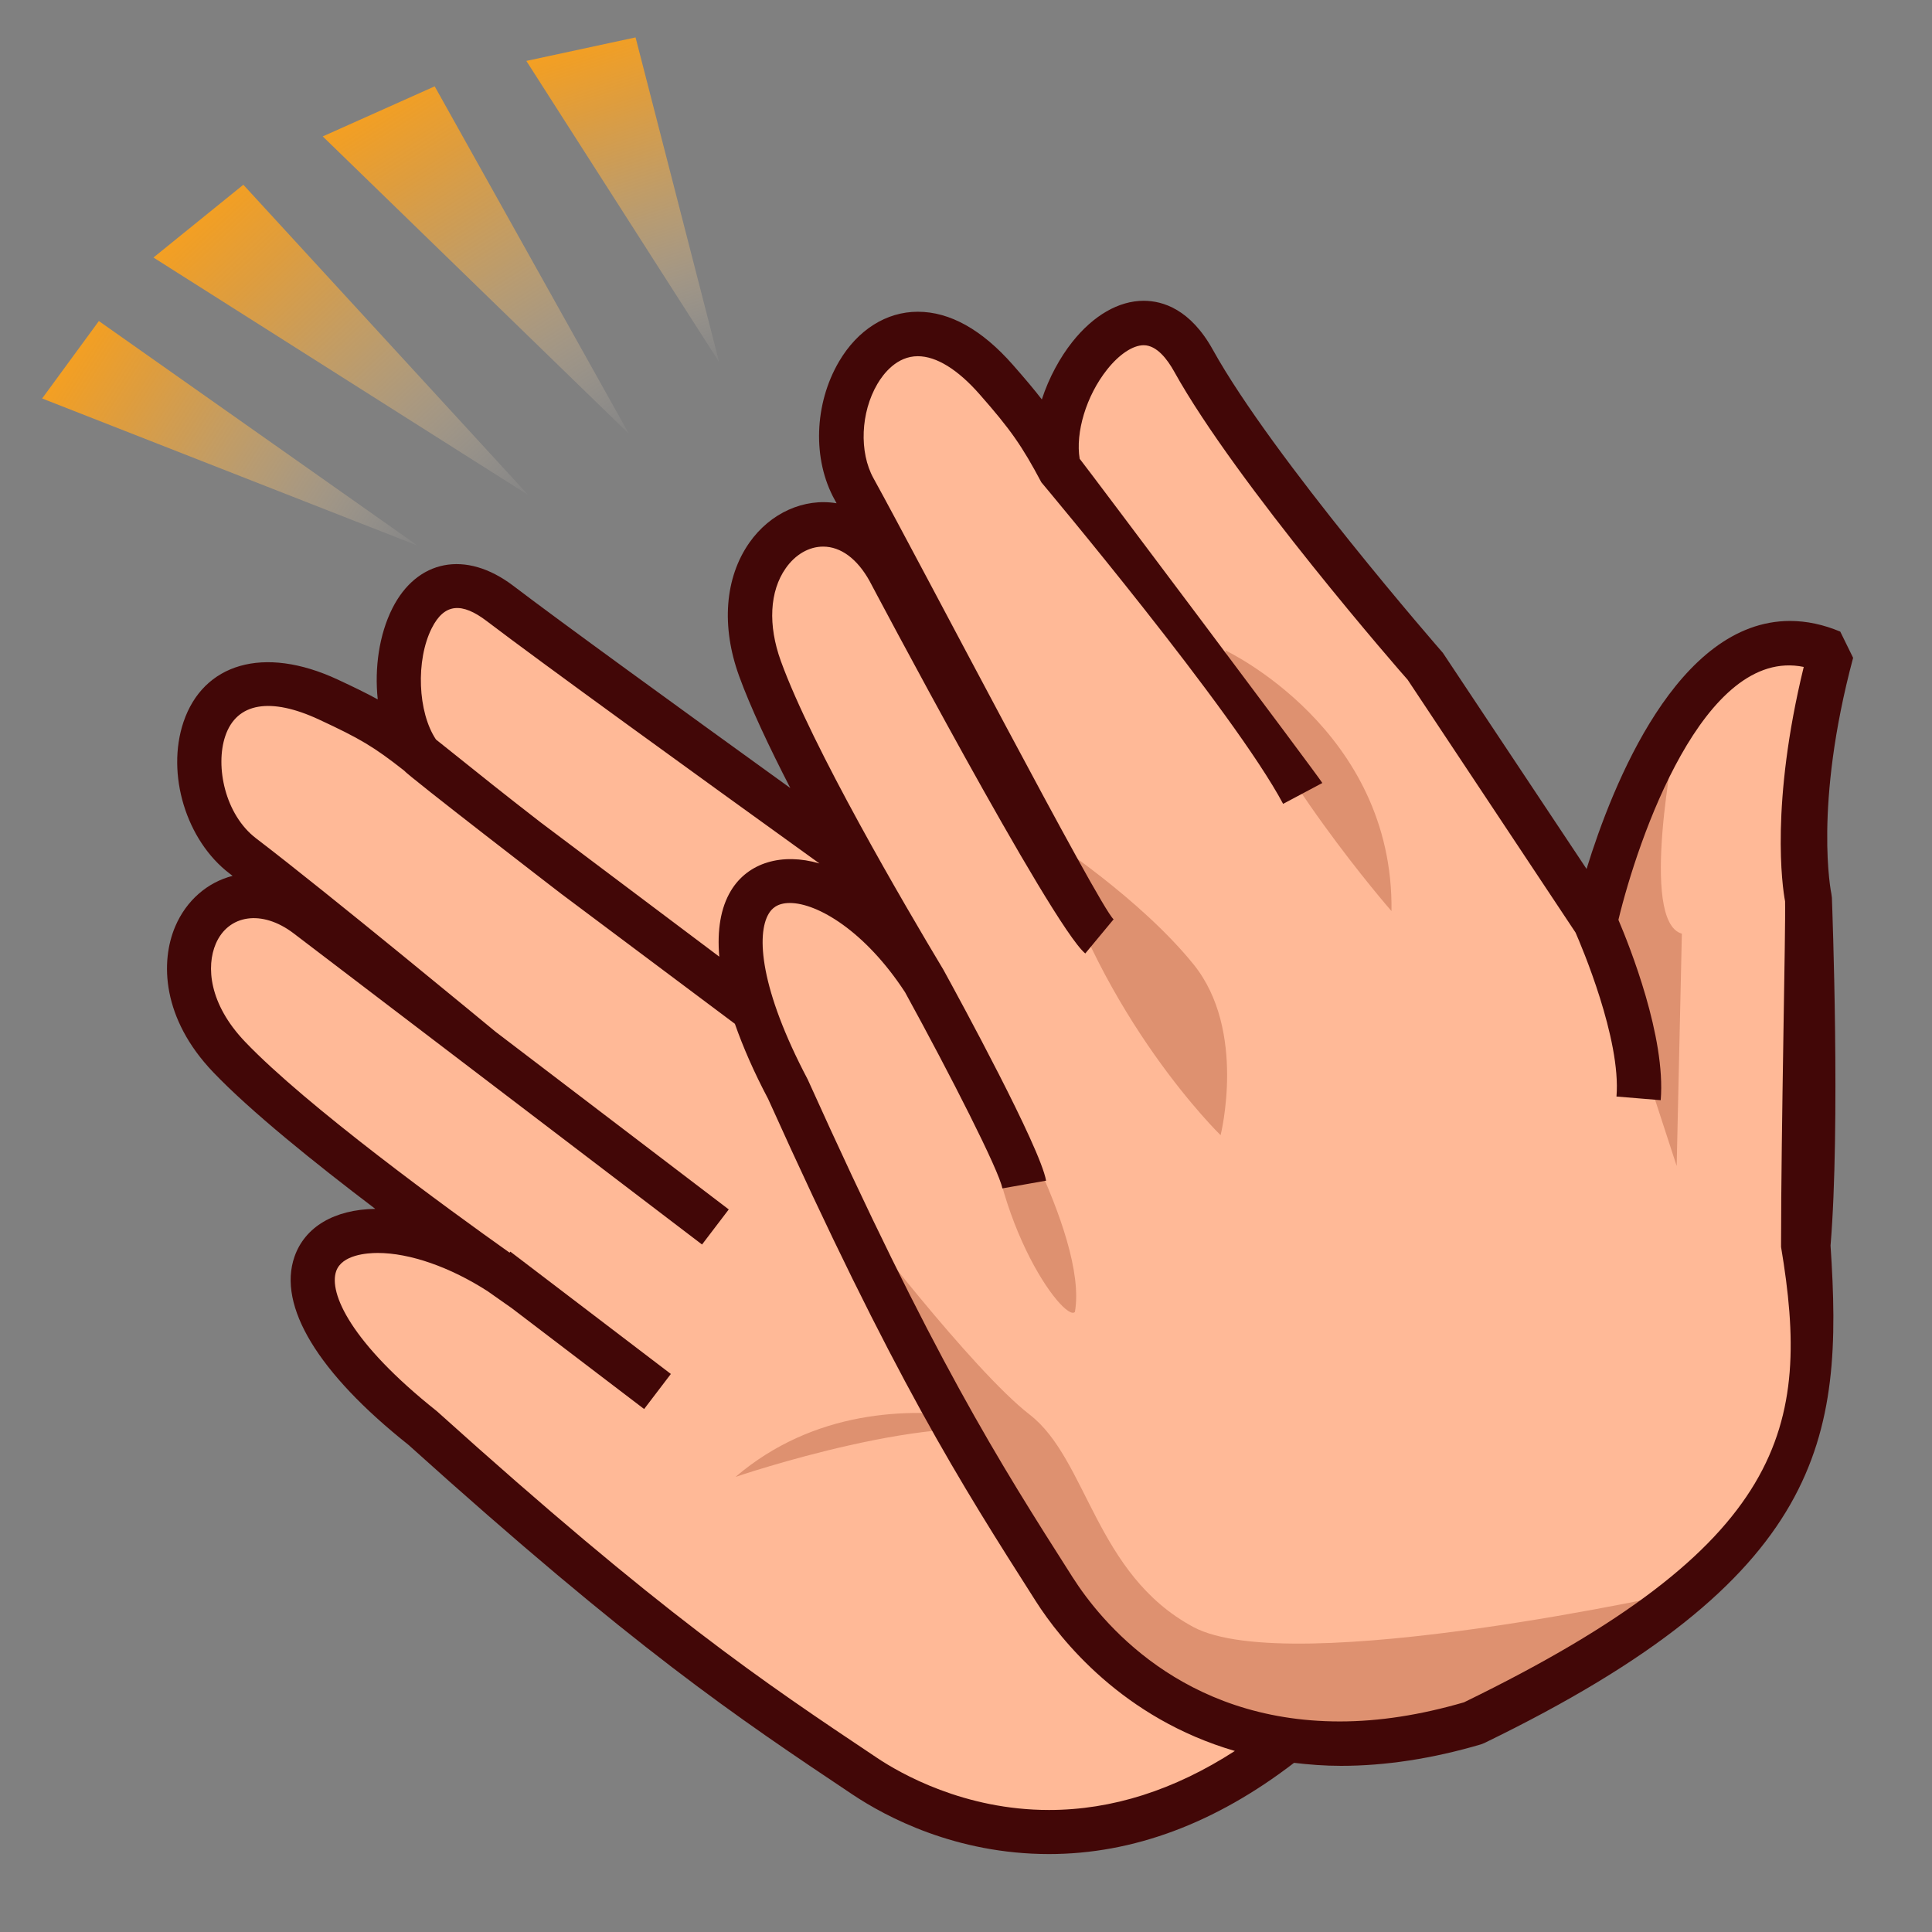<?xml version="1.0" encoding="utf-8"?>
<!-- Generator: Adobe Illustrator 15.0.0, SVG Export Plug-In . SVG Version: 6.00 Build 0)  -->
<!DOCTYPE svg PUBLIC "-//W3C//DTD SVG 1.1//EN" "http://www.w3.org/Graphics/SVG/1.1/DTD/svg11.dtd">
<svg version="1.1" id="レイヤー_1" xmlns="http://www.w3.org/2000/svg" xmlns:xlink="http://www.w3.org/1999/xlink" x="0px"
	 y="0px" width="64px" height="64px" viewBox="0 0 64 64" style="enable-background:new 0 0 64 64;" xml:space="preserve">
<rect x="0" y="0" width="64" height="64" fill="#808080" stroke="none"/>
<g>
	<g>
		<g>
			<line style="fill:#FFB997;" x1="16.464" y1="42.043" x2="21.781" y2="46.095"/>
			<line style="fill:#FFB997;" x1="15.227" y1="34.19" x2="23.698" y2="40.645"/>
			<line style="fill:#FFB997;" x1="19.164" y1="29.022" x2="26.806" y2="34.844"/>
		</g>
	</g>
	<g>
		<path style="fill:#FFB997;" d="M60.198,29.769c0,0-0.665-2.962,0.728-8.167
			c-5.317-2.232-7.838,8.937-7.838,8.937l-5.597-8.428
			c0,0-5.667-6.484-7.707-10.164c-1.887-3.407-5.078,0.979-4.477,3.555
			c-0.654-1.229-0.978-1.701-2.057-2.928c-3.53-4.013-6.199,0.938-4.71,3.625
			c1.488,2.69,4.71,9.11,4.71,9.11l-3.554-6.419
			c-1.801-3.254-5.77-0.867-4.272,3.259c0.616,1.7,1.93,4.211,3.16,6.412
			c-4.423-3.184-9.896-7.142-11.768-8.567c-3.083-2.349-4.229,2.935-2.641,5.029
			c-1.093-0.862-1.574-1.162-3.051-1.848c-4.813-2.238-5.261,3.331-2.833,5.18
			c2.427,1.85,7.923,6.4,7.923,6.4l-5.798-4.417
			c-2.938-2.239-5.592,1.517-2.582,4.671c2.159,2.264,7.228,5.92,9.073,7.226
			c-5.113-3.354-9.792-0.6-2.645,5.082c7.312,6.589,10.56,8.8,14.631,11.521
			c1.99,1.33,7.578,3.91,14.019-1.216c1.746,0.255,3.789,0.161,6.182-0.541
			c10.922-5.3,11.484-9.518,11.056-15.823
			C60.487,37.303,60.198,29.769,60.198,29.769z"/>
		<path style="fill:#DE9170;" d="M24.365,48.924c0,0,6.871-2.346,9.736-1.371
			C36.964,48.528,29.536,44.506,24.365,48.924z"/>
		<path style="fill:#DE9170;" d="M28.277,40.238c0,0,3.917,5.141,5.833,6.624
			c1.916,1.482,2.17,5.286,5.416,7.032C42.77,55.642,55.938,52.687,55.938,52.687
			s-9.029,8.875-18.589,2.142C37.349,54.828,29.044,45.983,28.277,40.238z"/>
		<path style="fill:#DE9170;" d="M55.5,24.483c0,0-1.216,6.048,0.214,6.446l-0.172,7.695
			l-2.401-7.358C53.141,31.266,54.128,26.634,55.5,24.483z"/>
		<path style="fill:#DE9170;" d="M34.778,27.813c0,0,2.994,1.946,4.762,4.136
			c1.767,2.188,0.894,5.655,0.894,5.655S36.488,33.778,34.778,27.813z"/>
		<path style="fill:#DE9170;" d="M40.583,21.541c0,0,5.592,2.615,5.512,8.64
			C46.095,30.181,41.927,25.419,40.583,21.541z"/>
		<path style="fill:#DE9170;" d="M32.688,35.375c0,0,3.375,5.5,2.92,8.084
			C35.274,43.844,32.602,40.314,32.688,35.375z"/>
		<path style="fill:#420707;" d="M60.684,29.74l-0.017-0.13
			c-0.006-0.028-0.6-2.887,0.72-7.819l-0.426-0.868
			c-0.557-0.234-1.116-0.353-1.664-0.353c-3.729,0-5.882,5.431-6.74,8.215
			l-4.761-7.16c-0.057-0.064-5.639-6.466-7.617-10.036
			c-0.744-1.343-1.657-1.625-2.293-1.625c-0.827,0-1.667,0.484-2.365,1.364
			c-0.404,0.51-0.773,1.178-1.009,1.904c-0.257-0.333-0.559-0.691-0.958-1.145
			c-1.027-1.168-2.088-1.76-3.151-1.76c-1.041,0-1.99,0.599-2.605,1.642
			c-0.829,1.407-0.889,3.25-0.149,4.585c0.021,0.038,0.043,0.077,0.064,0.117
			c-1.074-0.18-2.197,0.318-2.89,1.307c-0.813,1.161-0.937,2.772-0.338,4.42
			c0.373,1.028,0.992,2.341,1.695,3.707c-3.777-2.726-7.663-5.546-9.169-6.694
			c-1.591-1.212-3.206-0.861-4.013,0.74c-0.439,0.873-0.595,1.978-0.485,3.017
			c-0.366-0.201-0.783-0.404-1.328-0.658c-2.466-1.146-4.455-0.521-5.106,1.406
			c-0.581,1.721,0.088,3.924,1.521,5.017c0.035,0.026,0.07,0.053,0.105,0.081
			c-0.835,0.214-1.532,0.815-1.899,1.674c-0.502,1.172-0.437,3.055,1.251,4.824
			c1.237,1.297,3.382,3.022,5.374,4.533c-1.357,0.021-2.33,0.596-2.675,1.583
			c-0.57,1.633,0.781,3.856,3.769,6.23c7.525,6.779,10.856,9.007,14.714,11.586
			c1.103,0.737,3.416,1.974,6.51,1.974c2.794,0,5.52-1.025,8.118-3.022
			c0.497,0.059,1.011,0.1,1.556,0.1c1.469,0,3.026-0.238,4.63-0.71
			l0.114-0.044c11.309-5.487,11.9-10.093,11.472-16.479
			C60.968,37.296,60.695,30.048,60.684,29.74z M14.302,20.81
			c0.419-0.833,1.002-0.86,1.823-0.235c1.76,1.341,6.74,4.945,11.02,8.028
			c-1.232-0.36-2.365-0.037-2.932,0.903c-0.341,0.566-0.461,1.307-0.386,2.185
			l-5.929-4.457c-1.219-0.944-2.078-1.634-2.732-2.159l-0.723-0.577
			C13.838,23.599,13.767,21.873,14.302,20.81z M34.749,59.958
			c-2.81,0-4.921-1.208-5.698-1.728c-3.811-2.547-7.102-4.747-14.582-11.485
			c-2.861-2.274-3.583-3.919-3.333-4.635c0.19-0.546,1.026-0.604,1.376-0.604
			c1.065,0,2.405,0.469,3.648,1.271c0.482,0.342,0.771,0.541,0.771,0.542
			l0-0.001l4.407,3.358l0.885-1.162L16.906,41.462l-0.026,0.034
			c-2.051-1.456-6.735-4.862-8.766-6.991C6.917,33.25,6.83,32.008,7.148,31.264
			C7.562,30.299,8.675,30.119,9.726,30.918l5.798,4.417l7.732,5.891l0.885-1.162
			l-7.724-5.885c-0.192-0.158-5.553-4.592-7.932-6.406
			c-1.031-0.785-1.361-2.386-1.023-3.388c0.377-1.12,1.51-1.292,3.106-0.549
			c1.366,0.635,1.809,0.898,2.813,1.686c0.155,0.195,5.203,4.081,5.203,4.081
			l5.76,4.312c0.27,0.769,0.629,1.594,1.1,2.485
			c4.193,9.305,6.359,12.705,8.869,16.643c0.817,1.28,2.883,3.879,6.593,4.96
			C38.901,59.298,36.838,59.958,34.749,59.958z M59.133,29.856
			C59.158,30.569,59,37.513,59,41.195v0.112c1,5.96,0.194,9.881-10.504,15.085
			c-1.448,0.42-2.804,0.633-4.115,0.633c-5.254,0-7.932-3.339-8.848-4.774
			c-2.479-3.889-4.609-7.248-8.778-16.496c-1.584-3.003-1.702-4.805-1.289-5.49
			c0.091-0.151,0.266-0.352,0.699-0.352c0.911,0,2.492,0.927,3.817,2.958
			c1.507,2.747,3.12,5.919,3.223,6.496l1.448-0.256
			c-0.195-1.107-2.864-6.008-3.397-6.979l-0.014-0.024
			c-1.272-2.12-4.343-7.359-5.375-10.209c-0.432-1.191-0.374-2.312,0.161-3.075
			c0.319-0.456,0.771-0.717,1.24-0.717c0.584,0,1.13,0.405,1.538,1.14
			c0,0,6.025,11.41,7.145,12.338l0.939-1.132
			c-0.459-0.38-6.476-11.937-7.954-14.609c-0.481-0.868-0.426-2.183,0.129-3.126
			c0.202-0.343,0.645-0.918,1.338-0.918c0.614,0,1.322,0.436,2.047,1.261
			c1.025,1.165,1.405,1.709,2.046,2.916c0.063,0.076,6.396,7.616,8.009,10.652
			L43.804,25.938c-0.102-0.192-7.858-10.522-8.008-10.701
			c-0.009-0.01-0.022-0.026-0.03-0.036c-0.145-0.873,0.215-2.086,0.907-2.958
			c0.4-0.505,0.854-0.807,1.213-0.807c0.435,0,0.787,0.472,1.007,0.867
			c2.054,3.706,7.562,10.024,7.737,10.214l5.562,8.375
			c0.187,0.426,1.514,3.532,1.356,5.432l1.465,0.121
			c0.174-2.094-1.034-5.112-1.401-5.974c0.646-2.682,2.824-9.06,6.139-8.378
			C58.647,26.621,59.039,29.369,59.133,29.856z"/>
	</g>
	<g>
		
			<linearGradient id="SVGID_1_" gradientUnits="userSpaceOnUse" x1="-0.537" y1="-25.582" x2="11.746" y2="-15.701" gradientTransform="matrix(-0.116 0.993 0.993 0.116 36.981 5.73)">
			<stop  offset="0" style="stop-color:#FFA117"/>
			<stop  offset="0.135" style="stop-color:#FFA31B;stop-opacity:0.865"/>
			<stop  offset="0.266" style="stop-color:#FFA727;stop-opacity:0.734"/>
			<stop  offset="0.397" style="stop-color:#FFAF3A;stop-opacity:0.603"/>
			<stop  offset="0.528" style="stop-color:#FFBB56;stop-opacity:0.472"/>
			<stop  offset="0.658" style="stop-color:#FFC97A;stop-opacity:0.342"/>
			<stop  offset="0.787" style="stop-color:#FFDBA6;stop-opacity:0.213"/>
			<stop  offset="0.914" style="stop-color:#FFEFD8;stop-opacity:0.086"/>
			<stop  offset="1" style="stop-color:#FFFFFF;stop-opacity:0"/>
		</linearGradient>
		<polygon style="fill:url(#SVGID_1_);" points="14.4,2.86 10.691,4.519 20.836,14.374 		"/>
		
			<linearGradient id="SVGID_2_" gradientUnits="userSpaceOnUse" x1="9.716" y1="-29.903" x2="21.408" y2="-20.496" gradientTransform="matrix(-0.291 0.811 0.838 0.306 46.662 1.614)">
			<stop  offset="0" style="stop-color:#FFA117"/>
			<stop  offset="0.135" style="stop-color:#FFA31B;stop-opacity:0.865"/>
			<stop  offset="0.266" style="stop-color:#FFA727;stop-opacity:0.734"/>
			<stop  offset="0.397" style="stop-color:#FFAF3A;stop-opacity:0.603"/>
			<stop  offset="0.528" style="stop-color:#FFBB56;stop-opacity:0.472"/>
			<stop  offset="0.658" style="stop-color:#FFC97A;stop-opacity:0.342"/>
			<stop  offset="0.787" style="stop-color:#FFDBA6;stop-opacity:0.213"/>
			<stop  offset="0.914" style="stop-color:#FFEFD8;stop-opacity:0.086"/>
			<stop  offset="1" style="stop-color:#FFFFFF;stop-opacity:0"/>
		</linearGradient>
		<polygon style="fill:url(#SVGID_2_);" points="21.054,1.239 17.436,2.018 23.824,11.999 		"/>
		
			<linearGradient id="SVGID_3_" gradientUnits="userSpaceOnUse" x1="-54.301" y1="28.189" x2="-41.587" y2="38.417" gradientTransform="matrix(0.99 0.143 -0.143 0.99 63.244 -14.003)">
			<stop  offset="0" style="stop-color:#FFA117"/>
			<stop  offset="0.135" style="stop-color:#FFA31B;stop-opacity:0.865"/>
			<stop  offset="0.266" style="stop-color:#FFA727;stop-opacity:0.734"/>
			<stop  offset="0.397" style="stop-color:#FFAF3A;stop-opacity:0.603"/>
			<stop  offset="0.528" style="stop-color:#FFBB56;stop-opacity:0.472"/>
			<stop  offset="0.658" style="stop-color:#FFC97A;stop-opacity:0.342"/>
			<stop  offset="0.787" style="stop-color:#FFDBA6;stop-opacity:0.213"/>
			<stop  offset="0.914" style="stop-color:#FFEFD8;stop-opacity:0.086"/>
			<stop  offset="1" style="stop-color:#FFFFFF;stop-opacity:0"/>
		</linearGradient>
		<polygon style="fill:url(#SVGID_3_);" points="5.083,8.531 8.061,6.12 17.502,16.402 		"/>
		
			<linearGradient id="SVGID_4_" gradientUnits="userSpaceOnUse" x1="-66.213" y1="13.589" x2="-52.849" y2="24.341" gradientTransform="matrix(0.859 -0.074 0.082 0.888 56.897 -5.87)">
			<stop  offset="0" style="stop-color:#FFA117"/>
			<stop  offset="0.135" style="stop-color:#FFA31B;stop-opacity:0.865"/>
			<stop  offset="0.266" style="stop-color:#FFA727;stop-opacity:0.734"/>
			<stop  offset="0.397" style="stop-color:#FFAF3A;stop-opacity:0.603"/>
			<stop  offset="0.528" style="stop-color:#FFBB56;stop-opacity:0.472"/>
			<stop  offset="0.658" style="stop-color:#FFC97A;stop-opacity:0.342"/>
			<stop  offset="0.787" style="stop-color:#FFDBA6;stop-opacity:0.213"/>
			<stop  offset="0.914" style="stop-color:#FFEFD8;stop-opacity:0.086"/>
			<stop  offset="1" style="stop-color:#FFFFFF;stop-opacity:0"/>
		</linearGradient>
		<polygon style="fill:url(#SVGID_4_);" points="1.396,13.2 3.275,10.635 13.836,18.076 		"/>
	</g>
</g>
</svg>
